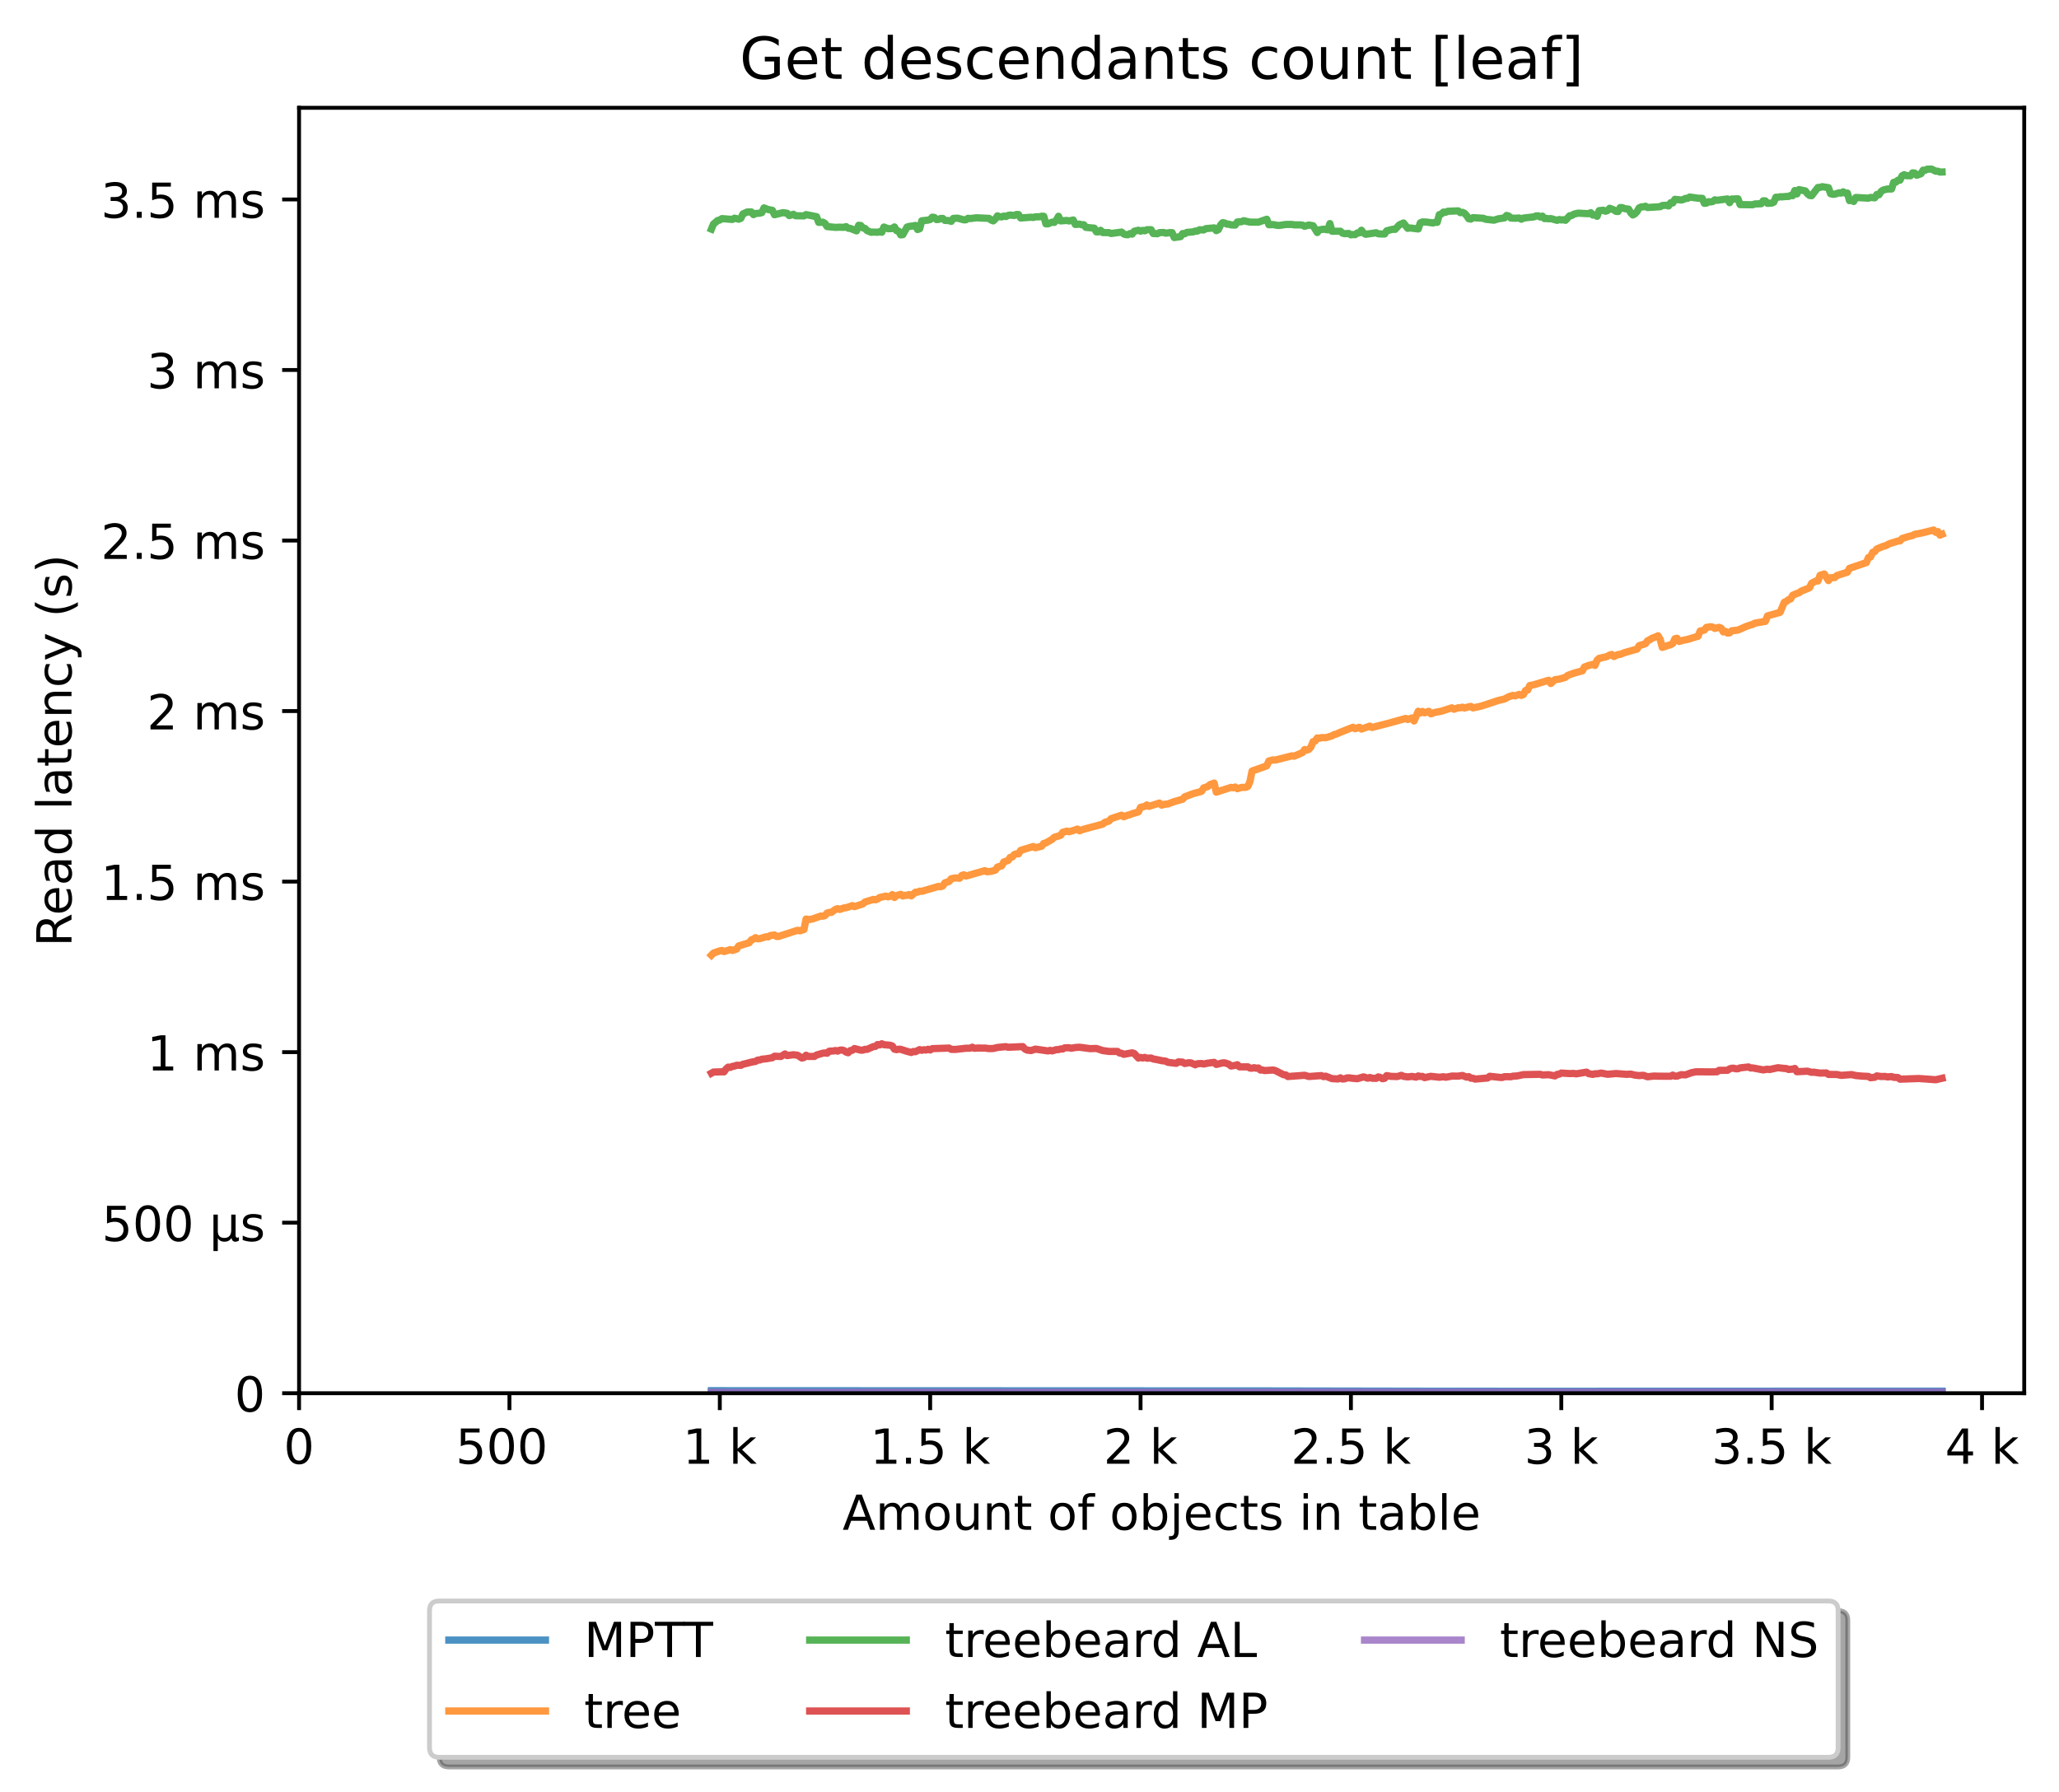 <?xml version="1.0" encoding="utf-8" standalone="no"?>
<!DOCTYPE svg PUBLIC "-//W3C//DTD SVG 1.1//EN"
  "http://www.w3.org/Graphics/SVG/1.1/DTD/svg11.dtd">
<!-- Created with matplotlib (https://matplotlib.org/) -->
<svg height="371.002pt" version="1.1" viewBox="0 0 426.229 371.002" width="426.229pt" xmlns="http://www.w3.org/2000/svg" xmlns:xlink="http://www.w3.org/1999/xlink">
 <defs>
  <style type="text/css">*{stroke-linecap:butt;stroke-linejoin:round;}</style>
 </defs>
 <g id="figure_1">
  <g id="patch_1">
   <path d="M 0 371.002 
L 426.229 371.002 
L 426.229 0 
L 0 0 
z
" style="fill:#ffffff;"/>
  </g>
  <g id="axes_1">
   <g id="patch_2">
    <path d="M 61.909 288.43 
L 419.029 288.43 
L 419.029 22.318 
L 61.909 22.318 
z
" style="fill:#ffffff;"/>
   </g>
   <g id="matplotlib.axis_1">
    <g id="xtick_1">
     <g id="line2d_1">
      <defs>
       <path d="M 0 0 
L 0 3.5 
" id="mf9794f77d3" style="stroke:#000000;stroke-width:0.8;"/>
      </defs>
      <g>
       <use style="stroke:#000000;stroke-width:0.8;" x="61.909" xlink:href="#mf9794f77d3" y="288.43"/>
      </g>
     </g>
     <g id="text_1">
      <!-- 0 -->
      <g transform="translate(58.728 303.029)scale(0.1 -0.1)">
       <defs>
        <path d="M 31.781 66.406 
Q 24.172 66.406 20.328 58.906 
Q 16.5 51.422 16.5 36.375 
Q 16.5 21.391 20.328 13.891 
Q 24.172 6.391 31.781 6.391 
Q 39.453 6.391 43.281 13.891 
Q 47.125 21.391 47.125 36.375 
Q 47.125 51.422 43.281 58.906 
Q 39.453 66.406 31.781 66.406 
z
M 31.781 74.219 
Q 44.047 74.219 50.516 64.516 
Q 56.984 54.828 56.984 36.375 
Q 56.984 17.969 50.516 8.266 
Q 44.047 -1.422 31.781 -1.422 
Q 19.531 -1.422 13.062 8.266 
Q 6.594 17.969 6.594 36.375 
Q 6.594 54.828 13.062 64.516 
Q 19.531 74.219 31.781 74.219 
z
" id="DejaVuSans-48"/>
       </defs>
       <use xlink:href="#DejaVuSans-48"/>
      </g>
     </g>
    </g>
    <g id="xtick_2">
     <g id="line2d_2">
      <g>
       <use style="stroke:#000000;stroke-width:0.8;" x="105.458" xlink:href="#mf9794f77d3" y="288.43"/>
      </g>
     </g>
     <g id="text_2">
      <!-- 500  -->
      <g transform="translate(94.325 303.029)scale(0.1 -0.1)">
       <defs>
        <path d="M 10.797 72.906 
L 49.516 72.906 
L 49.516 64.594 
L 19.828 64.594 
L 19.828 46.734 
Q 21.969 47.469 24.109 47.828 
Q 26.266 48.188 28.422 48.188 
Q 40.625 48.188 47.75 41.5 
Q 54.891 34.812 54.891 23.391 
Q 54.891 11.625 47.562 5.094 
Q 40.234 -1.422 26.906 -1.422 
Q 22.312 -1.422 17.547 -0.641 
Q 12.797 0.141 7.719 1.703 
L 7.719 11.625 
Q 12.109 9.234 16.797 8.062 
Q 21.484 6.891 26.703 6.891 
Q 35.156 6.891 40.078 11.328 
Q 45.016 15.766 45.016 23.391 
Q 45.016 31 40.078 35.438 
Q 35.156 39.891 26.703 39.891 
Q 22.75 39.891 18.812 39.016 
Q 14.891 38.141 10.797 36.281 
z
" id="DejaVuSans-53"/>
        <path id="DejaVuSans-32"/>
       </defs>
       <use xlink:href="#DejaVuSans-53"/>
       <use x="63.623" xlink:href="#DejaVuSans-48"/>
       <use x="127.246" xlink:href="#DejaVuSans-48"/>
       <use x="190.869" xlink:href="#DejaVuSans-32"/>
      </g>
     </g>
    </g>
    <g id="xtick_3">
     <g id="line2d_3">
      <g>
       <use style="stroke:#000000;stroke-width:0.8;" x="149.007" xlink:href="#mf9794f77d3" y="288.43"/>
      </g>
     </g>
     <g id="text_3">
      <!-- 1 k -->
      <g transform="translate(141.341 303.029)scale(0.1 -0.1)">
       <defs>
        <path d="M 12.406 8.297 
L 28.516 8.297 
L 28.516 63.922 
L 10.984 60.406 
L 10.984 69.391 
L 28.422 72.906 
L 38.281 72.906 
L 38.281 8.297 
L 54.391 8.297 
L 54.391 0 
L 12.406 0 
z
" id="DejaVuSans-49"/>
        <path d="M 9.078 75.984 
L 18.109 75.984 
L 18.109 31.109 
L 44.922 54.688 
L 56.391 54.688 
L 27.391 29.109 
L 57.625 0 
L 45.906 0 
L 18.109 26.703 
L 18.109 0 
L 9.078 0 
z
" id="DejaVuSans-107"/>
       </defs>
       <use xlink:href="#DejaVuSans-49"/>
       <use x="63.623" xlink:href="#DejaVuSans-32"/>
       <use x="95.41" xlink:href="#DejaVuSans-107"/>
      </g>
     </g>
    </g>
    <g id="xtick_4">
     <g id="line2d_4">
      <g>
       <use style="stroke:#000000;stroke-width:0.8;" x="192.555" xlink:href="#mf9794f77d3" y="288.43"/>
      </g>
     </g>
     <g id="text_4">
      <!-- 1.5 k -->
      <g transform="translate(180.119 303.029)scale(0.1 -0.1)">
       <defs>
        <path d="M 10.688 12.406 
L 21 12.406 
L 21 0 
L 10.688 0 
z
" id="DejaVuSans-46"/>
       </defs>
       <use xlink:href="#DejaVuSans-49"/>
       <use x="63.623" xlink:href="#DejaVuSans-46"/>
       <use x="95.41" xlink:href="#DejaVuSans-53"/>
       <use x="159.033" xlink:href="#DejaVuSans-32"/>
       <use x="190.82" xlink:href="#DejaVuSans-107"/>
      </g>
     </g>
    </g>
    <g id="xtick_5">
     <g id="line2d_5">
      <g>
       <use style="stroke:#000000;stroke-width:0.8;" x="236.104" xlink:href="#mf9794f77d3" y="288.43"/>
      </g>
     </g>
     <g id="text_5">
      <!-- 2 k -->
      <g transform="translate(228.438 303.029)scale(0.1 -0.1)">
       <defs>
        <path d="M 19.188 8.297 
L 53.609 8.297 
L 53.609 0 
L 7.328 0 
L 7.328 8.297 
Q 12.938 14.109 22.625 23.891 
Q 32.328 33.688 34.812 36.531 
Q 39.547 41.844 41.422 45.531 
Q 43.312 49.219 43.312 52.781 
Q 43.312 58.594 39.234 62.25 
Q 35.156 65.922 28.609 65.922 
Q 23.969 65.922 18.812 64.312 
Q 13.672 62.703 7.812 59.422 
L 7.812 69.391 
Q 13.766 71.781 18.938 73 
Q 24.125 74.219 28.422 74.219 
Q 39.75 74.219 46.484 68.547 
Q 53.219 62.891 53.219 53.422 
Q 53.219 48.922 51.531 44.891 
Q 49.859 40.875 45.406 35.406 
Q 44.188 33.984 37.641 27.219 
Q 31.109 20.453 19.188 8.297 
z
" id="DejaVuSans-50"/>
       </defs>
       <use xlink:href="#DejaVuSans-50"/>
       <use x="63.623" xlink:href="#DejaVuSans-32"/>
       <use x="95.41" xlink:href="#DejaVuSans-107"/>
      </g>
     </g>
    </g>
    <g id="xtick_6">
     <g id="line2d_6">
      <g>
       <use style="stroke:#000000;stroke-width:0.8;" x="279.652" xlink:href="#mf9794f77d3" y="288.43"/>
      </g>
     </g>
     <g id="text_6">
      <!-- 2.5 k -->
      <g transform="translate(267.216 303.029)scale(0.1 -0.1)">
       <use xlink:href="#DejaVuSans-50"/>
       <use x="63.623" xlink:href="#DejaVuSans-46"/>
       <use x="95.41" xlink:href="#DejaVuSans-53"/>
       <use x="159.033" xlink:href="#DejaVuSans-32"/>
       <use x="190.82" xlink:href="#DejaVuSans-107"/>
      </g>
     </g>
    </g>
    <g id="xtick_7">
     <g id="line2d_7">
      <g>
       <use style="stroke:#000000;stroke-width:0.8;" x="323.201" xlink:href="#mf9794f77d3" y="288.43"/>
      </g>
     </g>
     <g id="text_7">
      <!-- 3 k -->
      <g transform="translate(315.535 303.029)scale(0.1 -0.1)">
       <defs>
        <path d="M 40.578 39.312 
Q 47.656 37.797 51.625 33 
Q 55.609 28.219 55.609 21.188 
Q 55.609 10.406 48.188 4.484 
Q 40.766 -1.422 27.094 -1.422 
Q 22.516 -1.422 17.656 -0.516 
Q 12.797 0.391 7.625 2.203 
L 7.625 11.719 
Q 11.719 9.328 16.594 8.109 
Q 21.484 6.891 26.812 6.891 
Q 36.078 6.891 40.938 10.547 
Q 45.797 14.203 45.797 21.188 
Q 45.797 27.641 41.281 31.266 
Q 36.766 34.906 28.719 34.906 
L 20.219 34.906 
L 20.219 43.016 
L 29.109 43.016 
Q 36.375 43.016 40.234 45.922 
Q 44.094 48.828 44.094 54.297 
Q 44.094 59.906 40.109 62.906 
Q 36.141 65.922 28.719 65.922 
Q 24.656 65.922 20.016 65.031 
Q 15.375 64.156 9.812 62.312 
L 9.812 71.094 
Q 15.438 72.656 20.344 73.438 
Q 25.25 74.219 29.594 74.219 
Q 40.828 74.219 47.359 69.109 
Q 53.906 64.016 53.906 55.328 
Q 53.906 49.266 50.438 45.094 
Q 46.969 40.922 40.578 39.312 
z
" id="DejaVuSans-51"/>
       </defs>
       <use xlink:href="#DejaVuSans-51"/>
       <use x="63.623" xlink:href="#DejaVuSans-32"/>
       <use x="95.41" xlink:href="#DejaVuSans-107"/>
      </g>
     </g>
    </g>
    <g id="xtick_8">
     <g id="line2d_8">
      <g>
       <use style="stroke:#000000;stroke-width:0.8;" x="366.749" xlink:href="#mf9794f77d3" y="288.43"/>
      </g>
     </g>
     <g id="text_8">
      <!-- 3.5 k -->
      <g transform="translate(354.313 303.029)scale(0.1 -0.1)">
       <use xlink:href="#DejaVuSans-51"/>
       <use x="63.623" xlink:href="#DejaVuSans-46"/>
       <use x="95.41" xlink:href="#DejaVuSans-53"/>
       <use x="159.033" xlink:href="#DejaVuSans-32"/>
       <use x="190.82" xlink:href="#DejaVuSans-107"/>
      </g>
     </g>
    </g>
    <g id="xtick_9">
     <g id="line2d_9">
      <g>
       <use style="stroke:#000000;stroke-width:0.8;" x="410.298" xlink:href="#mf9794f77d3" y="288.43"/>
      </g>
     </g>
     <g id="text_9">
      <!-- 4 k -->
      <g transform="translate(402.632 303.029)scale(0.1 -0.1)">
       <defs>
        <path d="M 37.797 64.312 
L 12.891 25.391 
L 37.797 25.391 
z
M 35.203 72.906 
L 47.609 72.906 
L 47.609 25.391 
L 58.016 25.391 
L 58.016 17.188 
L 47.609 17.188 
L 47.609 0 
L 37.797 0 
L 37.797 17.188 
L 4.891 17.188 
L 4.891 26.703 
z
" id="DejaVuSans-52"/>
       </defs>
       <use xlink:href="#DejaVuSans-52"/>
       <use x="63.623" xlink:href="#DejaVuSans-32"/>
       <use x="95.41" xlink:href="#DejaVuSans-107"/>
      </g>
     </g>
    </g>
    <g id="text_10">
     <!-- Amount of objects in table -->
     <g transform="translate(174.411 316.707)scale(0.1 -0.1)">
      <defs>
       <path d="M 34.188 63.188 
L 20.797 26.906 
L 47.609 26.906 
z
M 28.609 72.906 
L 39.797 72.906 
L 67.578 0 
L 57.328 0 
L 50.688 18.703 
L 17.828 18.703 
L 11.188 0 
L 0.781 0 
z
" id="DejaVuSans-65"/>
       <path d="M 52 44.188 
Q 55.375 50.25 60.062 53.125 
Q 64.75 56 71.094 56 
Q 79.641 56 84.281 50.016 
Q 88.922 44.047 88.922 33.016 
L 88.922 0 
L 79.891 0 
L 79.891 32.719 
Q 79.891 40.578 77.094 44.375 
Q 74.312 48.188 68.609 48.188 
Q 61.625 48.188 57.562 43.547 
Q 53.516 38.922 53.516 30.906 
L 53.516 0 
L 44.484 0 
L 44.484 32.719 
Q 44.484 40.625 41.703 44.406 
Q 38.922 48.188 33.109 48.188 
Q 26.219 48.188 22.156 43.531 
Q 18.109 38.875 18.109 30.906 
L 18.109 0 
L 9.078 0 
L 9.078 54.688 
L 18.109 54.688 
L 18.109 46.188 
Q 21.188 51.219 25.484 53.609 
Q 29.781 56 35.688 56 
Q 41.656 56 45.828 52.969 
Q 50 49.953 52 44.188 
z
" id="DejaVuSans-109"/>
       <path d="M 30.609 48.391 
Q 23.391 48.391 19.188 42.75 
Q 14.984 37.109 14.984 27.297 
Q 14.984 17.484 19.156 11.844 
Q 23.344 6.203 30.609 6.203 
Q 37.797 6.203 41.984 11.859 
Q 46.188 17.531 46.188 27.297 
Q 46.188 37.016 41.984 42.703 
Q 37.797 48.391 30.609 48.391 
z
M 30.609 56 
Q 42.328 56 49.016 48.375 
Q 55.719 40.766 55.719 27.297 
Q 55.719 13.875 49.016 6.219 
Q 42.328 -1.422 30.609 -1.422 
Q 18.844 -1.422 12.172 6.219 
Q 5.516 13.875 5.516 27.297 
Q 5.516 40.766 12.172 48.375 
Q 18.844 56 30.609 56 
z
" id="DejaVuSans-111"/>
       <path d="M 8.5 21.578 
L 8.5 54.688 
L 17.484 54.688 
L 17.484 21.922 
Q 17.484 14.156 20.5 10.266 
Q 23.531 6.391 29.594 6.391 
Q 36.859 6.391 41.078 11.031 
Q 45.312 15.672 45.312 23.688 
L 45.312 54.688 
L 54.297 54.688 
L 54.297 0 
L 45.312 0 
L 45.312 8.406 
Q 42.047 3.422 37.719 1 
Q 33.406 -1.422 27.688 -1.422 
Q 18.266 -1.422 13.375 4.438 
Q 8.5 10.297 8.5 21.578 
z
M 31.109 56 
z
" id="DejaVuSans-117"/>
       <path d="M 54.891 33.016 
L 54.891 0 
L 45.906 0 
L 45.906 32.719 
Q 45.906 40.484 42.875 44.328 
Q 39.844 48.188 33.797 48.188 
Q 26.516 48.188 22.312 43.547 
Q 18.109 38.922 18.109 30.906 
L 18.109 0 
L 9.078 0 
L 9.078 54.688 
L 18.109 54.688 
L 18.109 46.188 
Q 21.344 51.125 25.703 53.562 
Q 30.078 56 35.797 56 
Q 45.219 56 50.047 50.172 
Q 54.891 44.344 54.891 33.016 
z
" id="DejaVuSans-110"/>
       <path d="M 18.312 70.219 
L 18.312 54.688 
L 36.812 54.688 
L 36.812 47.703 
L 18.312 47.703 
L 18.312 18.016 
Q 18.312 11.328 20.141 9.422 
Q 21.969 7.516 27.594 7.516 
L 36.812 7.516 
L 36.812 0 
L 27.594 0 
Q 17.188 0 13.234 3.875 
Q 9.281 7.766 9.281 18.016 
L 9.281 47.703 
L 2.688 47.703 
L 2.688 54.688 
L 9.281 54.688 
L 9.281 70.219 
z
" id="DejaVuSans-116"/>
       <path d="M 37.109 75.984 
L 37.109 68.5 
L 28.516 68.5 
Q 23.688 68.5 21.797 66.547 
Q 19.922 64.594 19.922 59.516 
L 19.922 54.688 
L 34.719 54.688 
L 34.719 47.703 
L 19.922 47.703 
L 19.922 0 
L 10.891 0 
L 10.891 47.703 
L 2.297 47.703 
L 2.297 54.688 
L 10.891 54.688 
L 10.891 58.5 
Q 10.891 67.625 15.141 71.797 
Q 19.391 75.984 28.609 75.984 
z
" id="DejaVuSans-102"/>
       <path d="M 48.688 27.297 
Q 48.688 37.203 44.609 42.844 
Q 40.531 48.484 33.406 48.484 
Q 26.266 48.484 22.188 42.844 
Q 18.109 37.203 18.109 27.297 
Q 18.109 17.391 22.188 11.75 
Q 26.266 6.109 33.406 6.109 
Q 40.531 6.109 44.609 11.75 
Q 48.688 17.391 48.688 27.297 
z
M 18.109 46.391 
Q 20.953 51.266 25.266 53.625 
Q 29.594 56 35.594 56 
Q 45.562 56 51.781 48.094 
Q 58.016 40.188 58.016 27.297 
Q 58.016 14.406 51.781 6.484 
Q 45.562 -1.422 35.594 -1.422 
Q 29.594 -1.422 25.266 0.953 
Q 20.953 3.328 18.109 8.203 
L 18.109 0 
L 9.078 0 
L 9.078 75.984 
L 18.109 75.984 
z
" id="DejaVuSans-98"/>
       <path d="M 9.422 54.688 
L 18.406 54.688 
L 18.406 -0.984 
Q 18.406 -11.422 14.422 -16.109 
Q 10.453 -20.797 1.609 -20.797 
L -1.812 -20.797 
L -1.812 -13.188 
L 0.594 -13.188 
Q 5.719 -13.188 7.562 -10.812 
Q 9.422 -8.453 9.422 -0.984 
z
M 9.422 75.984 
L 18.406 75.984 
L 18.406 64.594 
L 9.422 64.594 
z
" id="DejaVuSans-106"/>
       <path d="M 56.203 29.594 
L 56.203 25.203 
L 14.891 25.203 
Q 15.484 15.922 20.484 11.062 
Q 25.484 6.203 34.422 6.203 
Q 39.594 6.203 44.453 7.469 
Q 49.312 8.734 54.109 11.281 
L 54.109 2.781 
Q 49.266 0.734 44.188 -0.344 
Q 39.109 -1.422 33.891 -1.422 
Q 20.797 -1.422 13.156 6.188 
Q 5.516 13.812 5.516 26.812 
Q 5.516 40.234 12.766 48.109 
Q 20.016 56 32.328 56 
Q 43.359 56 49.781 48.891 
Q 56.203 41.797 56.203 29.594 
z
M 47.219 32.234 
Q 47.125 39.594 43.094 43.984 
Q 39.062 48.391 32.422 48.391 
Q 24.906 48.391 20.391 44.141 
Q 15.875 39.891 15.188 32.172 
z
" id="DejaVuSans-101"/>
       <path d="M 48.781 52.594 
L 48.781 44.188 
Q 44.969 46.297 41.141 47.344 
Q 37.312 48.391 33.406 48.391 
Q 24.656 48.391 19.812 42.844 
Q 14.984 37.312 14.984 27.297 
Q 14.984 17.281 19.812 11.734 
Q 24.656 6.203 33.406 6.203 
Q 37.312 6.203 41.141 7.25 
Q 44.969 8.297 48.781 10.406 
L 48.781 2.094 
Q 45.016 0.344 40.984 -0.531 
Q 36.969 -1.422 32.422 -1.422 
Q 20.062 -1.422 12.781 6.344 
Q 5.516 14.109 5.516 27.297 
Q 5.516 40.672 12.859 48.328 
Q 20.219 56 33.016 56 
Q 37.156 56 41.109 55.141 
Q 45.062 54.297 48.781 52.594 
z
" id="DejaVuSans-99"/>
       <path d="M 44.281 53.078 
L 44.281 44.578 
Q 40.484 46.531 36.375 47.5 
Q 32.281 48.484 27.875 48.484 
Q 21.188 48.484 17.844 46.438 
Q 14.5 44.391 14.5 40.281 
Q 14.5 37.156 16.891 35.375 
Q 19.281 33.594 26.516 31.984 
L 29.594 31.297 
Q 39.156 29.25 43.188 25.516 
Q 47.219 21.781 47.219 15.094 
Q 47.219 7.469 41.188 3.016 
Q 35.156 -1.422 24.609 -1.422 
Q 20.219 -1.422 15.453 -0.562 
Q 10.688 0.297 5.422 2 
L 5.422 11.281 
Q 10.406 8.688 15.234 7.391 
Q 20.062 6.109 24.812 6.109 
Q 31.156 6.109 34.562 8.281 
Q 37.984 10.453 37.984 14.406 
Q 37.984 18.062 35.516 20.016 
Q 33.062 21.969 24.703 23.781 
L 21.578 24.516 
Q 13.234 26.266 9.516 29.906 
Q 5.812 33.547 5.812 39.891 
Q 5.812 47.609 11.281 51.797 
Q 16.75 56 26.812 56 
Q 31.781 56 36.172 55.266 
Q 40.578 54.547 44.281 53.078 
z
" id="DejaVuSans-115"/>
       <path d="M 9.422 54.688 
L 18.406 54.688 
L 18.406 0 
L 9.422 0 
z
M 9.422 75.984 
L 18.406 75.984 
L 18.406 64.594 
L 9.422 64.594 
z
" id="DejaVuSans-105"/>
       <path d="M 34.281 27.484 
Q 23.391 27.484 19.188 25 
Q 14.984 22.516 14.984 16.5 
Q 14.984 11.719 18.141 8.906 
Q 21.297 6.109 26.703 6.109 
Q 34.188 6.109 38.703 11.406 
Q 43.219 16.703 43.219 25.484 
L 43.219 27.484 
z
M 52.203 31.203 
L 52.203 0 
L 43.219 0 
L 43.219 8.297 
Q 40.141 3.328 35.547 0.953 
Q 30.953 -1.422 24.312 -1.422 
Q 15.922 -1.422 10.953 3.297 
Q 6 8.016 6 15.922 
Q 6 25.141 12.172 29.828 
Q 18.359 34.516 30.609 34.516 
L 43.219 34.516 
L 43.219 35.406 
Q 43.219 41.609 39.141 45 
Q 35.062 48.391 27.688 48.391 
Q 23 48.391 18.547 47.266 
Q 14.109 46.141 10.016 43.891 
L 10.016 52.203 
Q 14.938 54.109 19.578 55.047 
Q 24.219 56 28.609 56 
Q 40.484 56 46.344 49.844 
Q 52.203 43.703 52.203 31.203 
z
" id="DejaVuSans-97"/>
       <path d="M 9.422 75.984 
L 18.406 75.984 
L 18.406 0 
L 9.422 0 
z
" id="DejaVuSans-108"/>
      </defs>
      <use xlink:href="#DejaVuSans-65"/>
      <use x="68.408" xlink:href="#DejaVuSans-109"/>
      <use x="165.82" xlink:href="#DejaVuSans-111"/>
      <use x="227.002" xlink:href="#DejaVuSans-117"/>
      <use x="290.381" xlink:href="#DejaVuSans-110"/>
      <use x="353.76" xlink:href="#DejaVuSans-116"/>
      <use x="392.969" xlink:href="#DejaVuSans-32"/>
      <use x="424.756" xlink:href="#DejaVuSans-111"/>
      <use x="485.938" xlink:href="#DejaVuSans-102"/>
      <use x="521.143" xlink:href="#DejaVuSans-32"/>
      <use x="552.93" xlink:href="#DejaVuSans-111"/>
      <use x="614.111" xlink:href="#DejaVuSans-98"/>
      <use x="677.588" xlink:href="#DejaVuSans-106"/>
      <use x="705.371" xlink:href="#DejaVuSans-101"/>
      <use x="766.895" xlink:href="#DejaVuSans-99"/>
      <use x="821.875" xlink:href="#DejaVuSans-116"/>
      <use x="861.084" xlink:href="#DejaVuSans-115"/>
      <use x="913.184" xlink:href="#DejaVuSans-32"/>
      <use x="944.971" xlink:href="#DejaVuSans-105"/>
      <use x="972.754" xlink:href="#DejaVuSans-110"/>
      <use x="1036.133" xlink:href="#DejaVuSans-32"/>
      <use x="1067.92" xlink:href="#DejaVuSans-116"/>
      <use x="1107.129" xlink:href="#DejaVuSans-97"/>
      <use x="1168.408" xlink:href="#DejaVuSans-98"/>
      <use x="1231.885" xlink:href="#DejaVuSans-108"/>
      <use x="1259.668" xlink:href="#DejaVuSans-101"/>
     </g>
    </g>
   </g>
   <g id="matplotlib.axis_2">
    <g id="ytick_1">
     <g id="line2d_10">
      <defs>
       <path d="M 0 0 
L -3.5 0 
" id="m9f099db79e" style="stroke:#000000;stroke-width:0.8;"/>
      </defs>
      <g>
       <use style="stroke:#000000;stroke-width:0.8;" x="61.909" xlink:href="#m9f099db79e" y="288.43"/>
      </g>
     </g>
     <g id="text_11">
      <!-- 0 -->
      <g transform="translate(48.547 292.229)scale(0.1 -0.1)">
       <use xlink:href="#DejaVuSans-48"/>
      </g>
     </g>
    </g>
    <g id="ytick_2">
     <g id="line2d_11">
      <g>
       <use style="stroke:#000000;stroke-width:0.8;" x="61.909" xlink:href="#m9f099db79e" y="253.125"/>
      </g>
     </g>
     <g id="text_12">
      <!-- 500 µs -->
      <g transform="translate(21.072 256.924)scale(0.1 -0.1)">
       <defs>
        <path d="M 8.5 -20.797 
L 8.5 54.688 
L 17.484 54.688 
L 17.484 20.703 
Q 17.484 13.625 20.844 10 
Q 24.219 6.391 30.812 6.391 
Q 38.031 6.391 41.672 10.484 
Q 45.312 14.594 45.312 22.797 
L 45.312 54.688 
L 54.297 54.688 
L 54.297 12.594 
Q 54.297 9.672 55.141 8.281 
Q 56 6.891 57.812 6.891 
Q 58.25 6.891 59.031 7.156 
Q 59.812 7.422 61.188 8.016 
L 61.188 0.781 
Q 59.188 -0.344 57.391 -0.875 
Q 55.609 -1.422 53.906 -1.422 
Q 50.531 -1.422 48.531 0.484 
Q 46.531 2.391 45.797 6.297 
Q 43.359 2.438 39.812 0.5 
Q 36.281 -1.422 31.5 -1.422 
Q 26.516 -1.422 23.016 0.484 
Q 19.531 2.391 17.484 6.203 
L 17.484 -20.797 
z
" id="DejaVuSans-181"/>
       </defs>
       <use xlink:href="#DejaVuSans-53"/>
       <use x="63.623" xlink:href="#DejaVuSans-48"/>
       <use x="127.246" xlink:href="#DejaVuSans-48"/>
       <use x="190.869" xlink:href="#DejaVuSans-32"/>
       <use x="222.656" xlink:href="#DejaVuSans-181"/>
       <use x="286.279" xlink:href="#DejaVuSans-115"/>
      </g>
     </g>
    </g>
    <g id="ytick_3">
     <g id="line2d_12">
      <g>
       <use style="stroke:#000000;stroke-width:0.8;" x="61.909" xlink:href="#m9f099db79e" y="217.82"/>
      </g>
     </g>
     <g id="text_13">
      <!-- 1 ms -->
      <g transform="translate(30.419 221.619)scale(0.1 -0.1)">
       <use xlink:href="#DejaVuSans-49"/>
       <use x="63.623" xlink:href="#DejaVuSans-32"/>
       <use x="95.41" xlink:href="#DejaVuSans-109"/>
       <use x="192.822" xlink:href="#DejaVuSans-115"/>
      </g>
     </g>
    </g>
    <g id="ytick_4">
     <g id="line2d_13">
      <g>
       <use style="stroke:#000000;stroke-width:0.8;" x="61.909" xlink:href="#m9f099db79e" y="182.515"/>
      </g>
     </g>
     <g id="text_14">
      <!-- 1.5 ms -->
      <g transform="translate(20.878 186.314)scale(0.1 -0.1)">
       <use xlink:href="#DejaVuSans-49"/>
       <use x="63.623" xlink:href="#DejaVuSans-46"/>
       <use x="95.41" xlink:href="#DejaVuSans-53"/>
       <use x="159.033" xlink:href="#DejaVuSans-32"/>
       <use x="190.82" xlink:href="#DejaVuSans-109"/>
       <use x="288.232" xlink:href="#DejaVuSans-115"/>
      </g>
     </g>
    </g>
    <g id="ytick_5">
     <g id="line2d_14">
      <g>
       <use style="stroke:#000000;stroke-width:0.8;" x="61.909" xlink:href="#m9f099db79e" y="147.209"/>
      </g>
     </g>
     <g id="text_15">
      <!-- 2 ms -->
      <g transform="translate(30.419 151.009)scale(0.1 -0.1)">
       <use xlink:href="#DejaVuSans-50"/>
       <use x="63.623" xlink:href="#DejaVuSans-32"/>
       <use x="95.41" xlink:href="#DejaVuSans-109"/>
       <use x="192.822" xlink:href="#DejaVuSans-115"/>
      </g>
     </g>
    </g>
    <g id="ytick_6">
     <g id="line2d_15">
      <g>
       <use style="stroke:#000000;stroke-width:0.8;" x="61.909" xlink:href="#m9f099db79e" y="111.904"/>
      </g>
     </g>
     <g id="text_16">
      <!-- 2.5 ms -->
      <g transform="translate(20.878 115.704)scale(0.1 -0.1)">
       <use xlink:href="#DejaVuSans-50"/>
       <use x="63.623" xlink:href="#DejaVuSans-46"/>
       <use x="95.41" xlink:href="#DejaVuSans-53"/>
       <use x="159.033" xlink:href="#DejaVuSans-32"/>
       <use x="190.82" xlink:href="#DejaVuSans-109"/>
       <use x="288.232" xlink:href="#DejaVuSans-115"/>
      </g>
     </g>
    </g>
    <g id="ytick_7">
     <g id="line2d_16">
      <g>
       <use style="stroke:#000000;stroke-width:0.8;" x="61.909" xlink:href="#m9f099db79e" y="76.599"/>
      </g>
     </g>
     <g id="text_17">
      <!-- 3 ms -->
      <g transform="translate(30.419 80.398)scale(0.1 -0.1)">
       <use xlink:href="#DejaVuSans-51"/>
       <use x="63.623" xlink:href="#DejaVuSans-32"/>
       <use x="95.41" xlink:href="#DejaVuSans-109"/>
       <use x="192.822" xlink:href="#DejaVuSans-115"/>
      </g>
     </g>
    </g>
    <g id="ytick_8">
     <g id="line2d_17">
      <g>
       <use style="stroke:#000000;stroke-width:0.8;" x="61.909" xlink:href="#m9f099db79e" y="41.294"/>
      </g>
     </g>
     <g id="text_18">
      <!-- 3.5 ms -->
      <g transform="translate(20.878 45.093)scale(0.1 -0.1)">
       <use xlink:href="#DejaVuSans-51"/>
       <use x="63.623" xlink:href="#DejaVuSans-46"/>
       <use x="95.41" xlink:href="#DejaVuSans-53"/>
       <use x="159.033" xlink:href="#DejaVuSans-32"/>
       <use x="190.82" xlink:href="#DejaVuSans-109"/>
       <use x="288.232" xlink:href="#DejaVuSans-115"/>
      </g>
     </g>
    </g>
    <g id="text_19">
     <!-- Read latency (s) -->
     <g transform="translate(14.798 195.99)rotate(-90)scale(0.1 -0.1)">
      <defs>
       <path d="M 44.391 34.188 
Q 47.562 33.109 50.562 29.594 
Q 53.562 26.078 56.594 19.922 
L 66.609 0 
L 56 0 
L 46.688 18.703 
Q 43.062 26.031 39.672 28.422 
Q 36.281 30.812 30.422 30.812 
L 19.672 30.812 
L 19.672 0 
L 9.812 0 
L 9.812 72.906 
L 32.078 72.906 
Q 44.578 72.906 50.734 67.672 
Q 56.891 62.453 56.891 51.906 
Q 56.891 45.016 53.688 40.469 
Q 50.484 35.938 44.391 34.188 
z
M 19.672 64.797 
L 19.672 38.922 
L 32.078 38.922 
Q 39.203 38.922 42.844 42.219 
Q 46.484 45.516 46.484 51.906 
Q 46.484 58.297 42.844 61.547 
Q 39.203 64.797 32.078 64.797 
z
" id="DejaVuSans-82"/>
       <path d="M 45.406 46.391 
L 45.406 75.984 
L 54.391 75.984 
L 54.391 0 
L 45.406 0 
L 45.406 8.203 
Q 42.578 3.328 38.25 0.953 
Q 33.938 -1.422 27.875 -1.422 
Q 17.969 -1.422 11.734 6.484 
Q 5.516 14.406 5.516 27.297 
Q 5.516 40.188 11.734 48.094 
Q 17.969 56 27.875 56 
Q 33.938 56 38.25 53.625 
Q 42.578 51.266 45.406 46.391 
z
M 14.797 27.297 
Q 14.797 17.391 18.875 11.75 
Q 22.953 6.109 30.078 6.109 
Q 37.203 6.109 41.297 11.75 
Q 45.406 17.391 45.406 27.297 
Q 45.406 37.203 41.297 42.844 
Q 37.203 48.484 30.078 48.484 
Q 22.953 48.484 18.875 42.844 
Q 14.797 37.203 14.797 27.297 
z
" id="DejaVuSans-100"/>
       <path d="M 32.172 -5.078 
Q 28.375 -14.844 24.75 -17.812 
Q 21.141 -20.797 15.094 -20.797 
L 7.906 -20.797 
L 7.906 -13.281 
L 13.188 -13.281 
Q 16.891 -13.281 18.938 -11.516 
Q 21 -9.766 23.484 -3.219 
L 25.094 0.875 
L 2.984 54.688 
L 12.5 54.688 
L 29.594 11.922 
L 46.688 54.688 
L 56.203 54.688 
z
" id="DejaVuSans-121"/>
       <path d="M 31 75.875 
Q 24.469 64.656 21.281 53.656 
Q 18.109 42.672 18.109 31.391 
Q 18.109 20.125 21.312 9.062 
Q 24.516 -2 31 -13.188 
L 23.188 -13.188 
Q 15.875 -1.703 12.234 9.375 
Q 8.594 20.453 8.594 31.391 
Q 8.594 42.281 12.203 53.312 
Q 15.828 64.359 23.188 75.875 
z
" id="DejaVuSans-40"/>
       <path d="M 8.016 75.875 
L 15.828 75.875 
Q 23.141 64.359 26.781 53.312 
Q 30.422 42.281 30.422 31.391 
Q 30.422 20.453 26.781 9.375 
Q 23.141 -1.703 15.828 -13.188 
L 8.016 -13.188 
Q 14.5 -2 17.703 9.062 
Q 20.906 20.125 20.906 31.391 
Q 20.906 42.672 17.703 53.656 
Q 14.5 64.656 8.016 75.875 
z
" id="DejaVuSans-41"/>
      </defs>
      <use xlink:href="#DejaVuSans-82"/>
      <use x="64.982" xlink:href="#DejaVuSans-101"/>
      <use x="126.506" xlink:href="#DejaVuSans-97"/>
      <use x="187.785" xlink:href="#DejaVuSans-100"/>
      <use x="251.262" xlink:href="#DejaVuSans-32"/>
      <use x="283.049" xlink:href="#DejaVuSans-108"/>
      <use x="310.832" xlink:href="#DejaVuSans-97"/>
      <use x="372.111" xlink:href="#DejaVuSans-116"/>
      <use x="411.32" xlink:href="#DejaVuSans-101"/>
      <use x="472.844" xlink:href="#DejaVuSans-110"/>
      <use x="536.223" xlink:href="#DejaVuSans-99"/>
      <use x="591.203" xlink:href="#DejaVuSans-121"/>
      <use x="650.383" xlink:href="#DejaVuSans-32"/>
      <use x="682.17" xlink:href="#DejaVuSans-40"/>
      <use x="721.184" xlink:href="#DejaVuSans-115"/>
      <use x="773.283" xlink:href="#DejaVuSans-41"/>
     </g>
    </g>
   </g>
   <g id="line2d_18">
    <path clip-path="url(#peab4fd9876)" d="M 147.265 287.904 
L 150.748 287.91 
L 262.668 287.953 
L 294.894 288.012 
L 316.668 288.027 
L 402.024 288 
L 402.024 288 
" style="fill:none;stroke:#1f77b4;stroke-linecap:square;stroke-opacity:0.8;stroke-width:1.5;"/>
   </g>
   <g id="line2d_19">
    <path clip-path="url(#peab4fd9876)" d="M 147.265 197.752 
L 147.7 197.302 
L 149.007 196.858 
L 149.442 196.772 
L 149.877 196.994 
L 151.184 196.598 
L 151.619 196.765 
L 152.49 196.481 
L 152.926 195.825 
L 155.103 195.169 
L 155.539 194.574 
L 155.974 194.416 
L 156.41 194.118 
L 156.845 194.357 
L 157.281 194.328 
L 158.587 193.931 
L 159.023 193.955 
L 159.458 193.681 
L 160.329 193.558 
L 160.765 193.876 
L 161.2 193.858 
L 165.119 192.591 
L 165.555 192.702 
L 166.426 192.435 
L 166.861 190.267 
L 167.297 190.403 
L 168.168 190.258 
L 169.91 189.642 
L 170.345 189.683 
L 170.781 189.553 
L 171.216 189.022 
L 171.652 188.898 
L 172.087 188.897 
L 172.958 188.264 
L 173.394 188.119 
L 173.829 188.279 
L 174.7 187.965 
L 175.136 187.929 
L 176.007 187.639 
L 176.442 187.482 
L 176.878 187.698 
L 178.62 187.135 
L 179.055 186.737 
L 180.797 186.203 
L 181.232 186.285 
L 181.668 186.127 
L 182.103 185.809 
L 183.41 185.516 
L 183.845 185.669 
L 184.281 185.552 
L 184.716 185.206 
L 185.152 185.806 
L 185.587 185.4 
L 186.458 185.151 
L 186.894 185.496 
L 187.329 185.343 
L 187.765 185.373 
L 188.2 185.189 
L 188.636 185.474 
L 189.507 184.705 
L 189.942 184.701 
L 190.378 184.497 
L 190.813 184.526 
L 194.297 183.504 
L 194.732 183.576 
L 195.168 183.408 
L 195.603 182.766 
L 196.474 182.482 
L 196.91 181.922 
L 197.781 181.746 
L 198.652 181.822 
L 199.087 181.243 
L 199.523 181.106 
L 199.958 181.372 
L 203.878 180.249 
L 204.313 180.479 
L 205.184 180.388 
L 206.055 180.132 
L 206.491 179.495 
L 207.362 179.25 
L 207.797 178.446 
L 208.668 178.157 
L 209.104 177.514 
L 209.539 177.425 
L 209.974 176.905 
L 210.41 176.77 
L 210.845 176.767 
L 211.281 176.052 
L 213.894 175.251 
L 214.329 175.511 
L 215.636 175.187 
L 216.071 174.605 
L 216.507 174.506 
L 217.813 173.75 
L 218.249 173.334 
L 219.12 173.08 
L 219.555 172.931 
L 219.991 172.306 
L 220.862 172.065 
L 221.297 172.19 
L 222.168 171.944 
L 223.039 171.635 
L 223.475 171.991 
L 224.346 171.663 
L 228.265 170.622 
L 228.7 170.249 
L 229.571 169.976 
L 230.007 169.477 
L 232.184 168.764 
L 232.62 169.091 
L 233.491 168.747 
L 233.926 168.661 
L 234.362 168.454 
L 235.233 168.22 
L 235.668 168.072 
L 236.104 167.137 
L 236.975 166.94 
L 237.41 166.645 
L 237.846 166.933 
L 240.023 166.252 
L 240.458 166.689 
L 240.894 166.518 
L 241.765 166.449 
L 243.071 165.947 
L 244.813 165.462 
L 245.249 164.959 
L 246.991 164.306 
L 248.297 163.957 
L 248.733 163.819 
L 249.168 163.115 
L 250.039 162.835 
L 250.475 162.431 
L 251.346 162.12 
L 251.781 163.997 
L 254.83 163.01 
L 255.265 163.093 
L 255.7 162.937 
L 256.136 163.281 
L 257.007 163.019 
L 257.878 162.998 
L 258.313 162.808 
L 258.749 161.804 
L 259.184 159.626 
L 262.233 158.547 
L 262.668 157.541 
L 263.539 157.309 
L 263.975 157.358 
L 267.459 156.474 
L 267.894 156.554 
L 269.636 155.798 
L 270.072 155.177 
L 270.507 155.293 
L 270.942 155.136 
L 271.378 154.644 
L 271.813 153.549 
L 272.249 153.412 
L 272.684 152.771 
L 273.12 152.857 
L 273.555 152.693 
L 274.426 152.732 
L 275.733 152.335 
L 276.168 152.077 
L 276.604 151.981 
L 277.475 151.592 
L 280.088 150.56 
L 280.523 150.861 
L 281.394 150.566 
L 281.83 150.938 
L 283.572 150.319 
L 284.007 150.601 
L 287.491 149.713 
L 290.975 148.736 
L 291.41 148.956 
L 292.281 148.647 
L 292.717 149.259 
L 293.588 147.24 
L 294.023 147.61 
L 294.459 147.286 
L 294.894 147.572 
L 295.765 147.255 
L 296.201 147.774 
L 297.072 147.481 
L 298.378 147.235 
L 300.556 146.537 
L 300.991 146.83 
L 301.862 146.522 
L 302.297 146.533 
L 302.733 146.404 
L 303.168 146.581 
L 304.039 146.324 
L 304.475 146.241 
L 304.91 146.552 
L 305.781 146.373 
L 306.652 146.174 
L 309.265 145.315 
L 310.136 145.024 
L 311.443 144.713 
L 312.314 144.245 
L 313.185 143.964 
L 313.62 144.072 
L 314.491 143.751 
L 314.927 143.963 
L 315.362 143.781 
L 315.798 142.948 
L 316.233 142.872 
L 316.668 141.93 
L 317.539 141.756 
L 320.588 140.829 
L 321.023 141.5 
L 321.894 140.71 
L 322.765 140.601 
L 324.072 140.221 
L 324.507 139.833 
L 325.814 139.359 
L 327.556 138.883 
L 327.991 138.087 
L 328.862 137.767 
L 329.733 137.533 
L 330.169 137.764 
L 330.604 136.684 
L 331.04 136.296 
L 332.346 136.007 
L 332.781 135.864 
L 333.217 135.604 
L 333.652 135.494 
L 334.088 135.918 
L 334.959 135.5 
L 335.394 135.481 
L 336.265 135.121 
L 338.878 134.377 
L 339.314 133.672 
L 340.62 133.266 
L 341.056 132.651 
L 341.491 132.466 
L 341.927 132.159 
L 342.798 131.834 
L 343.233 131.618 
L 343.669 132.361 
L 344.104 134.027 
L 345.411 133.596 
L 345.846 133.471 
L 346.281 133.218 
L 346.717 132.241 
L 347.152 132.133 
L 347.588 132.795 
L 348.459 132.551 
L 349.33 132.379 
L 351.072 131.846 
L 351.507 131.72 
L 351.943 130.64 
L 352.814 130.451 
L 353.249 129.884 
L 354.12 129.751 
L 354.556 129.833 
L 354.991 130.097 
L 355.862 129.876 
L 356.298 130.045 
L 356.733 130.823 
L 357.169 130.707 
L 357.604 131.058 
L 358.04 131.023 
L 358.475 130.589 
L 359.782 130.442 
L 361.523 129.674 
L 362.394 129.371 
L 362.83 129.259 
L 363.265 129.01 
L 365.443 128.645 
L 365.878 127.511 
L 368.491 126.766 
L 369.362 124.683 
L 369.798 124.5 
L 370.233 124.149 
L 370.669 123.996 
L 371.104 123.233 
L 371.975 122.86 
L 372.411 122.73 
L 372.846 122.386 
L 374.153 121.87 
L 374.588 121.673 
L 375.024 120.74 
L 375.895 120.289 
L 376.33 120.29 
L 376.765 119.105 
L 377.636 118.825 
L 378.507 120.195 
L 378.943 119.603 
L 379.814 119.568 
L 380.249 119.152 
L 381.991 118.596 
L 382.427 118.454 
L 382.862 117.66 
L 386.346 116.472 
L 386.782 115.426 
L 387.217 115.307 
L 387.653 114.347 
L 388.088 114.198 
L 388.524 113.646 
L 389.83 113.106 
L 390.266 113.009 
L 391.137 112.56 
L 392.878 112.007 
L 393.314 111.989 
L 393.749 111.486 
L 395.056 111.074 
L 395.927 110.862 
L 396.362 110.601 
L 397.233 110.468 
L 398.104 110.277 
L 400.282 109.728 
L 400.717 110.21 
L 401.153 110.053 
L 401.588 110.784 
L 402.024 110.605 
L 402.024 110.605 
" style="fill:none;stroke:#ff7f0e;stroke-linecap:square;stroke-opacity:0.8;stroke-width:1.5;"/>
   </g>
   <g id="line2d_20">
    <path clip-path="url(#peab4fd9876)" d="M 147.265 47.43 
L 147.7 46.382 
L 148.571 45.65 
L 149.007 45.549 
L 149.442 45.258 
L 151.619 45.432 
L 152.055 45.166 
L 152.926 45.383 
L 153.361 45.198 
L 153.797 44.288 
L 154.668 43.887 
L 155.539 43.879 
L 155.974 44.433 
L 156.41 44.2 
L 157.281 44.132 
L 157.716 44.012 
L 158.152 43.037 
L 159.023 43.381 
L 159.894 43.545 
L 160.329 44.461 
L 162.071 44.018 
L 162.942 44.148 
L 163.378 44.634 
L 164.249 44.362 
L 164.684 44.662 
L 166.426 44.694 
L 166.861 44.426 
L 169.039 44.864 
L 169.474 46.042 
L 170.345 46 
L 170.781 46.259 
L 171.216 46.905 
L 172.958 47.07 
L 173.829 47.036 
L 174.7 47.064 
L 175.136 46.911 
L 175.571 47.249 
L 176.007 47.284 
L 177.313 47.796 
L 177.749 46.645 
L 178.184 46.681 
L 178.62 47.179 
L 179.055 47.283 
L 179.49 47.743 
L 180.361 48.09 
L 180.797 48.043 
L 181.668 48.08 
L 182.103 47.977 
L 182.539 48.082 
L 182.974 47.002 
L 183.845 47.355 
L 184.716 47.309 
L 185.152 46.98 
L 185.587 47.742 
L 186.023 47.853 
L 186.458 48.631 
L 186.894 48.576 
L 187.765 47.008 
L 188.2 46.87 
L 189.071 46.764 
L 189.507 46.669 
L 189.942 47.518 
L 190.378 47.361 
L 190.813 45.71 
L 192.12 45.568 
L 192.555 45.445 
L 192.991 44.964 
L 193.426 45.023 
L 193.862 45.458 
L 194.297 45.426 
L 194.732 45.223 
L 195.168 45.222 
L 195.603 45.628 
L 196.474 45.671 
L 196.91 45.828 
L 197.345 45.215 
L 198.216 45.16 
L 199.523 45.513 
L 199.958 45.501 
L 200.394 45.186 
L 200.829 45.249 
L 202.136 45.087 
L 204.749 45.211 
L 205.184 45.562 
L 205.62 45.725 
L 206.055 45.314 
L 206.491 44.687 
L 206.926 44.864 
L 207.362 44.91 
L 207.797 44.731 
L 208.233 44.831 
L 208.668 44.598 
L 209.104 44.52 
L 209.974 44.611 
L 210.41 44.408 
L 210.845 44.418 
L 211.281 45.129 
L 213.458 44.973 
L 213.894 45.025 
L 214.329 44.892 
L 215.2 44.88 
L 215.636 44.757 
L 216.071 44.776 
L 216.507 46.335 
L 216.942 46.344 
L 217.813 45.984 
L 218.249 46.043 
L 218.684 45.545 
L 219.12 44.773 
L 219.555 45.732 
L 220.862 45.636 
L 221.297 45.744 
L 222.168 45.545 
L 222.604 46.474 
L 223.475 46.395 
L 223.91 46.53 
L 224.346 46.525 
L 224.781 47.072 
L 226.523 47.235 
L 226.958 48 
L 227.394 48 
L 227.829 47.682 
L 228.265 48.146 
L 229.571 48.158 
L 230.007 48.341 
L 232.184 48.043 
L 232.62 48.432 
L 233.055 48.581 
L 233.491 48.592 
L 233.926 48.351 
L 234.362 48.467 
L 234.797 47.872 
L 235.668 47.662 
L 236.104 47.859 
L 236.539 47.694 
L 236.975 47.783 
L 237.41 47.563 
L 238.281 47.55 
L 238.717 48.345 
L 239.588 48.386 
L 240.023 48.16 
L 240.894 48.125 
L 241.329 48.273 
L 242.2 48.151 
L 242.636 48.162 
L 243.071 49.174 
L 244.378 48.992 
L 244.813 48.346 
L 245.249 48.394 
L 245.684 48.111 
L 246.991 48.006 
L 247.426 47.832 
L 247.862 47.84 
L 248.297 47.57 
L 249.168 47.608 
L 249.604 47.336 
L 251.346 47.179 
L 251.781 47.749 
L 252.217 47.535 
L 252.652 46.589 
L 253.088 46.104 
L 253.523 46.162 
L 253.959 46.396 
L 254.394 46.406 
L 254.83 46.559 
L 255.7 46.594 
L 256.136 45.953 
L 257.007 45.9 
L 257.442 45.694 
L 258.749 45.981 
L 260.491 45.997 
L 262.233 45.389 
L 262.668 46.527 
L 263.539 46.493 
L 264.41 46.654 
L 264.846 46.671 
L 266.152 46.47 
L 267.459 46.464 
L 267.894 46.553 
L 269.201 46.559 
L 269.636 46.606 
L 270.072 46.848 
L 270.942 46.579 
L 271.813 46.729 
L 272.684 48.14 
L 273.12 47.585 
L 273.991 47.446 
L 274.862 47.573 
L 275.297 46.287 
L 275.733 47.869 
L 277.475 47.868 
L 277.91 48.267 
L 278.346 48.383 
L 279.217 48.334 
L 279.652 48.618 
L 280.088 48.544 
L 280.523 48.583 
L 280.959 48.232 
L 281.394 48.208 
L 281.83 47.662 
L 282.265 48.239 
L 282.701 48.505 
L 284.878 48.185 
L 285.314 48.407 
L 286.184 48.447 
L 286.62 48.446 
L 287.055 47.785 
L 287.926 47.56 
L 288.362 47.451 
L 288.797 47.49 
L 289.668 46.552 
L 290.539 46.16 
L 291.41 47.273 
L 291.846 47.188 
L 293.588 47.4 
L 294.023 46.132 
L 294.459 45.942 
L 295.33 45.977 
L 296.636 46.162 
L 297.072 46.021 
L 297.507 46.036 
L 297.943 44.442 
L 298.378 44.299 
L 298.814 43.904 
L 299.249 43.946 
L 299.685 43.742 
L 301.862 43.653 
L 302.297 44.028 
L 302.733 43.953 
L 303.168 44.158 
L 303.604 44.632 
L 304.039 45.286 
L 304.475 45.362 
L 304.91 45.057 
L 307.088 45.193 
L 307.523 45.393 
L 309.265 45.585 
L 310.136 45.303 
L 311.443 45.106 
L 311.878 44.602 
L 312.314 44.719 
L 312.749 45.138 
L 313.62 45.179 
L 314.491 45.132 
L 314.927 45.387 
L 315.362 45.14 
L 317.539 44.899 
L 317.975 44.708 
L 318.41 44.672 
L 318.846 44.929 
L 319.281 44.739 
L 319.717 45.248 
L 320.152 45.221 
L 320.588 45.306 
L 321.023 45.245 
L 322.33 45.621 
L 322.765 45.445 
L 323.201 45.532 
L 323.636 45.485 
L 324.072 45.608 
L 324.943 44.66 
L 325.378 44.607 
L 325.814 44.331 
L 326.685 44.127 
L 328.862 44.244 
L 329.298 44.028 
L 329.733 44.521 
L 330.169 44.461 
L 330.604 44.783 
L 331.04 43.603 
L 331.91 43.53 
L 332.346 43.73 
L 332.781 43.585 
L 333.217 43.118 
L 334.088 43.458 
L 334.523 43.754 
L 334.959 43.791 
L 335.394 42.967 
L 335.83 42.979 
L 336.265 43.19 
L 337.136 43.292 
L 337.572 44.049 
L 338.007 44.502 
L 338.443 44.273 
L 338.878 43.809 
L 339.314 43.04 
L 339.749 42.834 
L 340.185 42.821 
L 340.62 42.695 
L 341.056 42.961 
L 343.669 42.793 
L 344.104 42.543 
L 344.975 42.493 
L 345.411 42.634 
L 345.846 41.964 
L 346.281 42.012 
L 346.717 41.267 
L 348.023 41.407 
L 348.459 41.302 
L 348.894 41.077 
L 349.33 41.071 
L 349.765 40.789 
L 351.507 41.035 
L 352.378 41.06 
L 352.814 42.093 
L 353.249 42.047 
L 353.685 41.755 
L 354.12 41.803 
L 354.556 41.719 
L 354.991 41.368 
L 355.427 41.468 
L 357.604 41.186 
L 358.04 41.958 
L 358.475 41.201 
L 359.782 41.161 
L 360.217 42.359 
L 362.83 42.392 
L 363.265 42.222 
L 364.572 42.18 
L 365.007 41.571 
L 365.443 41.59 
L 365.878 42.095 
L 366.749 42.051 
L 367.185 41.857 
L 367.62 40.83 
L 368.056 40.84 
L 368.491 40.735 
L 368.927 40.755 
L 369.798 40.668 
L 370.233 40.677 
L 370.669 40.47 
L 371.104 40.505 
L 371.54 39.445 
L 371.975 40.146 
L 372.411 39.249 
L 373.282 39.439 
L 373.717 39.529 
L 374.153 40.1 
L 374.588 40.46 
L 375.024 40.511 
L 376.33 38.814 
L 376.765 38.804 
L 377.201 38.647 
L 378.507 38.857 
L 378.943 40.099 
L 379.378 40.227 
L 379.814 40.193 
L 380.685 39.927 
L 381.12 39.972 
L 381.556 39.71 
L 381.991 39.983 
L 382.427 39.969 
L 382.862 41.538 
L 383.298 41.403 
L 383.733 41.708 
L 384.169 40.879 
L 386.782 41.03 
L 387.217 40.875 
L 388.088 40.953 
L 388.524 40.26 
L 388.959 40.325 
L 389.395 39.654 
L 389.83 39.348 
L 390.701 39.131 
L 391.572 39.126 
L 392.007 37.743 
L 392.443 37.721 
L 392.878 37.314 
L 393.314 37.3 
L 393.749 36.392 
L 394.185 36.163 
L 394.62 36.37 
L 395.491 36.385 
L 395.927 35.784 
L 396.362 35.835 
L 396.798 36.286 
L 397.669 35.955 
L 398.104 35.229 
L 398.54 35.238 
L 398.975 35.021 
L 399.846 35.007 
L 400.717 35.442 
L 401.153 35.439 
L 401.588 35.624 
L 402.024 35.606 
L 402.024 35.606 
" style="fill:none;stroke:#2ca02c;stroke-linecap:square;stroke-opacity:0.8;stroke-width:1.5;"/>
   </g>
   <g id="line2d_21">
    <path clip-path="url(#peab4fd9876)" d="M 147.265 222.183 
L 147.7 221.938 
L 149.442 221.888 
L 149.877 221.904 
L 150.313 221.288 
L 150.748 220.917 
L 151.184 220.972 
L 151.619 220.765 
L 152.055 220.704 
L 152.49 220.528 
L 153.361 220.554 
L 153.797 220.327 
L 154.668 220.123 
L 155.539 219.892 
L 156.41 219.737 
L 156.845 219.473 
L 157.281 219.449 
L 157.716 219.281 
L 158.587 219.197 
L 159.894 218.971 
L 160.329 218.661 
L 161.636 218.726 
L 162.507 218.194 
L 162.942 218.533 
L 164.249 218.354 
L 165.119 218.471 
L 165.99 219.038 
L 166.426 218.938 
L 166.861 218.46 
L 167.297 218.704 
L 168.603 218.706 
L 169.039 218.409 
L 170.345 218.037 
L 170.781 217.979 
L 171.216 218.049 
L 171.652 217.63 
L 172.523 217.577 
L 172.958 217.482 
L 173.394 217.614 
L 173.829 217.415 
L 174.265 217.375 
L 174.7 217.481 
L 175.136 217.801 
L 175.571 217.946 
L 176.007 217.495 
L 176.442 217.439 
L 176.878 217.077 
L 178.184 217.409 
L 178.62 217.402 
L 179.055 217.236 
L 179.49 217.247 
L 180.797 216.668 
L 181.232 216.624 
L 181.668 216.245 
L 182.103 216.329 
L 182.539 216.084 
L 182.974 216.277 
L 184.281 216.394 
L 184.716 216.55 
L 185.152 217.204 
L 185.587 217.308 
L 186.023 217.213 
L 186.458 217.236 
L 187.765 217.66 
L 188.636 217.888 
L 189.071 217.687 
L 189.507 217.729 
L 190.378 217.291 
L 190.813 217.438 
L 191.249 217.325 
L 191.684 217.378 
L 192.12 217.22 
L 192.555 217.373 
L 192.991 217.092 
L 196.474 216.977 
L 196.91 217.246 
L 197.781 217.258 
L 199.958 217.01 
L 200.829 217.005 
L 201.265 216.794 
L 201.7 217.022 
L 202.571 216.962 
L 203.442 216.994 
L 203.878 216.972 
L 204.749 217.087 
L 205.62 217.064 
L 206.491 216.85 
L 208.233 216.679 
L 208.668 216.804 
L 209.539 216.776 
L 211.716 216.67 
L 212.152 217.163 
L 212.587 217.39 
L 213.458 217.49 
L 214.329 217.193 
L 216.071 217.44 
L 216.942 217.572 
L 217.378 217.447 
L 217.813 217.565 
L 218.684 217.3 
L 219.12 217.303 
L 219.555 217.157 
L 219.991 217.173 
L 220.426 216.924 
L 221.297 216.9 
L 221.733 217.015 
L 222.604 216.859 
L 223.475 216.804 
L 225.652 217.096 
L 226.958 217.056 
L 228.265 217.493 
L 229.571 217.673 
L 231.313 217.668 
L 231.749 217.996 
L 232.184 218.058 
L 232.62 218.268 
L 234.362 217.964 
L 234.797 218.096 
L 235.668 219.047 
L 236.104 218.913 
L 236.539 219.025 
L 236.975 218.906 
L 237.41 219.071 
L 238.281 219.036 
L 238.717 219.235 
L 239.588 219.387 
L 240.458 219.579 
L 241.329 219.687 
L 241.765 219.932 
L 243.507 220.135 
L 243.942 219.832 
L 244.813 219.887 
L 245.249 220.174 
L 246.12 220.006 
L 246.555 220.047 
L 247.426 220.439 
L 247.862 220.222 
L 248.733 220.166 
L 249.168 220.281 
L 250.039 220.097 
L 251.346 219.935 
L 251.781 220.367 
L 253.088 220.046 
L 253.523 220.032 
L 254.394 220.316 
L 254.83 220.697 
L 255.7 220.558 
L 256.136 220.425 
L 256.571 220.861 
L 258.313 220.861 
L 258.749 221.121 
L 259.184 221.147 
L 259.62 221.036 
L 260.055 221.155 
L 260.491 221.096 
L 260.926 221.532 
L 261.362 221.514 
L 261.797 221.635 
L 263.539 221.523 
L 263.975 221.624 
L 265.717 222.503 
L 266.152 222.53 
L 266.588 222.867 
L 269.636 222.644 
L 270.072 222.606 
L 270.942 222.865 
L 273.12 222.704 
L 273.555 222.681 
L 273.991 222.889 
L 274.426 222.793 
L 275.733 223.306 
L 277.039 223.371 
L 277.475 223.137 
L 277.91 223.384 
L 278.346 223.348 
L 278.781 223.166 
L 279.217 223.13 
L 280.088 223.245 
L 280.959 223.325 
L 282.265 222.937 
L 283.136 223.214 
L 283.572 223.068 
L 284.007 223.221 
L 284.878 223.25 
L 285.314 222.945 
L 285.749 223.063 
L 286.184 223.319 
L 286.62 223.24 
L 287.055 222.68 
L 287.926 222.834 
L 289.233 222.874 
L 290.104 222.621 
L 290.539 222.833 
L 291.41 222.944 
L 292.281 222.844 
L 293.152 222.995 
L 293.588 222.749 
L 294.023 222.857 
L 294.459 222.845 
L 294.894 223.095 
L 296.201 222.822 
L 297.943 223.019 
L 298.814 222.907 
L 299.249 223.019 
L 300.12 222.865 
L 300.556 222.777 
L 301.862 222.785 
L 302.733 222.648 
L 303.604 222.998 
L 304.039 222.888 
L 304.475 223.215 
L 304.91 223.219 
L 305.346 223.402 
L 307.959 223.17 
L 308.394 222.817 
L 310.572 223.057 
L 311.007 223.063 
L 311.443 222.895 
L 312.314 222.9 
L 312.749 222.917 
L 313.185 222.796 
L 314.056 222.745 
L 315.362 222.472 
L 318.846 222.409 
L 319.281 222.548 
L 320.588 222.49 
L 321.894 222.743 
L 322.33 222.427 
L 322.765 222.39 
L 323.201 222.151 
L 324.943 222.258 
L 325.814 222.226 
L 326.249 222.32 
L 328.427 221.956 
L 328.862 222.27 
L 329.733 222.429 
L 330.169 222.292 
L 330.604 222.307 
L 331.475 222.151 
L 332.781 222.407 
L 334.523 222.248 
L 336.701 222.418 
L 337.572 222.366 
L 338.443 222.577 
L 339.314 222.674 
L 340.185 222.612 
L 341.056 222.915 
L 342.362 222.772 
L 343.233 222.796 
L 344.54 222.806 
L 345.846 222.816 
L 346.281 222.574 
L 346.717 222.787 
L 347.152 222.79 
L 348.023 222.475 
L 348.894 222.533 
L 350.201 222.062 
L 351.072 221.888 
L 353.249 221.897 
L 354.12 221.908 
L 355.427 221.891 
L 355.862 221.581 
L 357.604 221.577 
L 358.04 221.289 
L 358.475 221.154 
L 358.911 221.153 
L 359.346 221.273 
L 359.782 221.259 
L 360.217 221.078 
L 361.959 220.887 
L 362.394 221.101 
L 362.83 221.09 
L 365.007 221.497 
L 365.878 221.351 
L 366.314 221.419 
L 368.056 221.044 
L 369.362 221.195 
L 369.798 221.212 
L 370.233 221.402 
L 371.104 221.333 
L 371.54 221.197 
L 371.975 221.876 
L 374.153 221.761 
L 375.024 222.003 
L 375.459 221.965 
L 376.765 222.155 
L 378.072 222.127 
L 378.507 222.431 
L 380.249 222.448 
L 381.12 222.629 
L 383.298 222.466 
L 384.169 222.668 
L 385.475 222.784 
L 386.782 222.847 
L 387.217 223.123 
L 388.088 223.025 
L 388.524 222.737 
L 389.395 222.864 
L 390.266 222.848 
L 390.701 222.957 
L 391.572 222.874 
L 392.007 223.034 
L 392.878 223.076 
L 393.314 223.418 
L 397.233 223.28 
L 400.717 223.532 
L 402.024 223.231 
L 402.024 223.231 
" style="fill:none;stroke:#d62728;stroke-linecap:square;stroke-opacity:0.8;stroke-width:1.5;"/>
   </g>
   <g id="line2d_22">
    <path clip-path="url(#peab4fd9876)" d="M 147.265 288.233 
L 402.024 288.186 
L 402.024 288.186 
" style="fill:none;stroke:#9467bd;stroke-linecap:square;stroke-opacity:0.8;stroke-width:1.5;"/>
   </g>
   <g id="patch_3">
    <path d="M 61.909 288.43 
L 61.909 22.318 
" style="fill:none;stroke:#000000;stroke-linecap:square;stroke-linejoin:miter;stroke-width:0.8;"/>
   </g>
   <g id="patch_4">
    <path d="M 419.029 288.43 
L 419.029 22.318 
" style="fill:none;stroke:#000000;stroke-linecap:square;stroke-linejoin:miter;stroke-width:0.8;"/>
   </g>
   <g id="patch_5">
    <path d="M 61.909 288.43 
L 419.029 288.43 
" style="fill:none;stroke:#000000;stroke-linecap:square;stroke-linejoin:miter;stroke-width:0.8;"/>
   </g>
   <g id="patch_6">
    <path d="M 61.909 22.318 
L 419.029 22.318 
" style="fill:none;stroke:#000000;stroke-linecap:square;stroke-linejoin:miter;stroke-width:0.8;"/>
   </g>
   <g id="text_20">
    <!-- Get descendants count [leaf] -->
    <g transform="translate(153.112 16.318)scale(0.12 -0.12)">
     <defs>
      <path d="M 59.516 10.406 
L 59.516 29.984 
L 43.406 29.984 
L 43.406 38.094 
L 69.281 38.094 
L 69.281 6.781 
Q 63.578 2.734 56.688 0.656 
Q 49.812 -1.422 42 -1.422 
Q 24.906 -1.422 15.25 8.562 
Q 5.609 18.562 5.609 36.375 
Q 5.609 54.25 15.25 64.234 
Q 24.906 74.219 42 74.219 
Q 49.125 74.219 55.547 72.453 
Q 61.969 70.703 67.391 67.281 
L 67.391 56.781 
Q 61.922 61.422 55.766 63.766 
Q 49.609 66.109 42.828 66.109 
Q 29.438 66.109 22.719 58.641 
Q 16.016 51.172 16.016 36.375 
Q 16.016 21.625 22.719 14.156 
Q 29.438 6.688 42.828 6.688 
Q 48.047 6.688 52.141 7.594 
Q 56.25 8.5 59.516 10.406 
z
" id="DejaVuSans-71"/>
      <path d="M 8.594 75.984 
L 29.297 75.984 
L 29.297 69 
L 17.578 69 
L 17.578 -6.203 
L 29.297 -6.203 
L 29.297 -13.188 
L 8.594 -13.188 
z
" id="DejaVuSans-91"/>
      <path d="M 30.422 75.984 
L 30.422 -13.188 
L 9.719 -13.188 
L 9.719 -6.203 
L 21.391 -6.203 
L 21.391 69 
L 9.719 69 
L 9.719 75.984 
z
" id="DejaVuSans-93"/>
     </defs>
     <use xlink:href="#DejaVuSans-71"/>
     <use x="77.49" xlink:href="#DejaVuSans-101"/>
     <use x="139.014" xlink:href="#DejaVuSans-116"/>
     <use x="178.223" xlink:href="#DejaVuSans-32"/>
     <use x="210.01" xlink:href="#DejaVuSans-100"/>
     <use x="273.486" xlink:href="#DejaVuSans-101"/>
     <use x="335.01" xlink:href="#DejaVuSans-115"/>
     <use x="387.109" xlink:href="#DejaVuSans-99"/>
     <use x="442.09" xlink:href="#DejaVuSans-101"/>
     <use x="503.613" xlink:href="#DejaVuSans-110"/>
     <use x="566.992" xlink:href="#DejaVuSans-100"/>
     <use x="630.469" xlink:href="#DejaVuSans-97"/>
     <use x="691.748" xlink:href="#DejaVuSans-110"/>
     <use x="755.127" xlink:href="#DejaVuSans-116"/>
     <use x="794.336" xlink:href="#DejaVuSans-115"/>
     <use x="846.436" xlink:href="#DejaVuSans-32"/>
     <use x="878.223" xlink:href="#DejaVuSans-99"/>
     <use x="933.203" xlink:href="#DejaVuSans-111"/>
     <use x="994.385" xlink:href="#DejaVuSans-117"/>
     <use x="1057.764" xlink:href="#DejaVuSans-110"/>
     <use x="1121.143" xlink:href="#DejaVuSans-116"/>
     <use x="1160.352" xlink:href="#DejaVuSans-32"/>
     <use x="1192.139" xlink:href="#DejaVuSans-91"/>
     <use x="1231.152" xlink:href="#DejaVuSans-108"/>
     <use x="1258.936" xlink:href="#DejaVuSans-101"/>
     <use x="1320.459" xlink:href="#DejaVuSans-97"/>
     <use x="1381.738" xlink:href="#DejaVuSans-102"/>
     <use x="1416.943" xlink:href="#DejaVuSans-93"/>
    </g>
   </g>
   <g id="legend_1">
    <g id="patch_7">
     <path d="M 92.912 365.802 
L 380.507 365.802 
Q 382.507 365.802 382.507 363.802 
L 382.507 335.446 
Q 382.507 333.446 380.507 333.446 
L 92.912 333.446 
Q 90.912 333.446 90.912 335.446 
L 90.912 363.802 
Q 90.912 365.802 92.912 365.802 
z
" style="fill:#4c4c4c;opacity:0.5;stroke:#4c4c4c;stroke-linejoin:miter;"/>
    </g>
    <g id="patch_8">
     <path d="M 90.912 363.802 
L 378.507 363.802 
Q 380.507 363.802 380.507 361.802 
L 380.507 333.446 
Q 380.507 331.446 378.507 331.446 
L 90.912 331.446 
Q 88.912 331.446 88.912 333.446 
L 88.912 361.802 
Q 88.912 363.802 90.912 363.802 
z
" style="fill:#ffffff;stroke:#cccccc;stroke-linejoin:miter;"/>
    </g>
    <g id="line2d_23">
     <path d="M 92.912 339.545 
L 112.912 339.545 
" style="fill:none;stroke:#1f77b4;stroke-linecap:square;stroke-opacity:0.8;stroke-width:1.5;"/>
    </g>
    <g id="line2d_24"/>
    <g id="text_21">
     <!-- MPTT -->
     <g transform="translate(120.912 343.045)scale(0.1 -0.1)">
      <defs>
       <path d="M 9.812 72.906 
L 24.516 72.906 
L 43.109 23.297 
L 61.812 72.906 
L 76.516 72.906 
L 76.516 0 
L 66.891 0 
L 66.891 64.016 
L 48.094 14.016 
L 38.188 14.016 
L 19.391 64.016 
L 19.391 0 
L 9.812 0 
z
" id="DejaVuSans-77"/>
       <path d="M 19.672 64.797 
L 19.672 37.406 
L 32.078 37.406 
Q 38.969 37.406 42.719 40.969 
Q 46.484 44.531 46.484 51.125 
Q 46.484 57.672 42.719 61.234 
Q 38.969 64.797 32.078 64.797 
z
M 9.812 72.906 
L 32.078 72.906 
Q 44.344 72.906 50.609 67.359 
Q 56.891 61.812 56.891 51.125 
Q 56.891 40.328 50.609 34.812 
Q 44.344 29.297 32.078 29.297 
L 19.672 29.297 
L 19.672 0 
L 9.812 0 
z
" id="DejaVuSans-80"/>
       <path d="M -0.297 72.906 
L 61.375 72.906 
L 61.375 64.594 
L 35.5 64.594 
L 35.5 0 
L 25.594 0 
L 25.594 64.594 
L -0.297 64.594 
z
" id="DejaVuSans-84"/>
      </defs>
      <use xlink:href="#DejaVuSans-77"/>
      <use x="86.279" xlink:href="#DejaVuSans-80"/>
      <use x="146.582" xlink:href="#DejaVuSans-84"/>
      <use x="205.916" xlink:href="#DejaVuSans-84"/>
     </g>
    </g>
    <g id="line2d_25">
     <path d="M 92.912 354.223 
L 112.912 354.223 
" style="fill:none;stroke:#ff7f0e;stroke-linecap:square;stroke-opacity:0.8;stroke-width:1.5;"/>
    </g>
    <g id="line2d_26"/>
    <g id="text_22">
     <!-- tree -->
     <g transform="translate(120.912 357.723)scale(0.1 -0.1)">
      <defs>
       <path d="M 41.109 46.297 
Q 39.594 47.172 37.812 47.578 
Q 36.031 48 33.891 48 
Q 26.266 48 22.188 43.047 
Q 18.109 38.094 18.109 28.812 
L 18.109 0 
L 9.078 0 
L 9.078 54.688 
L 18.109 54.688 
L 18.109 46.188 
Q 20.953 51.172 25.484 53.578 
Q 30.031 56 36.531 56 
Q 37.453 56 38.578 55.875 
Q 39.703 55.766 41.062 55.516 
z
" id="DejaVuSans-114"/>
      </defs>
      <use xlink:href="#DejaVuSans-116"/>
      <use x="39.209" xlink:href="#DejaVuSans-114"/>
      <use x="78.072" xlink:href="#DejaVuSans-101"/>
      <use x="139.596" xlink:href="#DejaVuSans-101"/>
     </g>
    </g>
    <g id="line2d_27">
     <path d="M 167.61 339.545 
L 187.61 339.545 
" style="fill:none;stroke:#2ca02c;stroke-linecap:square;stroke-opacity:0.8;stroke-width:1.5;"/>
    </g>
    <g id="line2d_28"/>
    <g id="text_23">
     <!-- treebeard AL -->
     <g transform="translate(195.61 343.045)scale(0.1 -0.1)">
      <defs>
       <path d="M 9.812 72.906 
L 19.672 72.906 
L 19.672 8.297 
L 55.172 8.297 
L 55.172 0 
L 9.812 0 
z
" id="DejaVuSans-76"/>
      </defs>
      <use xlink:href="#DejaVuSans-116"/>
      <use x="39.209" xlink:href="#DejaVuSans-114"/>
      <use x="78.072" xlink:href="#DejaVuSans-101"/>
      <use x="139.596" xlink:href="#DejaVuSans-101"/>
      <use x="201.119" xlink:href="#DejaVuSans-98"/>
      <use x="264.596" xlink:href="#DejaVuSans-101"/>
      <use x="326.119" xlink:href="#DejaVuSans-97"/>
      <use x="387.398" xlink:href="#DejaVuSans-114"/>
      <use x="426.762" xlink:href="#DejaVuSans-100"/>
      <use x="490.238" xlink:href="#DejaVuSans-32"/>
      <use x="522.025" xlink:href="#DejaVuSans-65"/>
      <use x="590.434" xlink:href="#DejaVuSans-76"/>
     </g>
    </g>
    <g id="line2d_29">
     <path d="M 167.61 354.223 
L 187.61 354.223 
" style="fill:none;stroke:#d62728;stroke-linecap:square;stroke-opacity:0.8;stroke-width:1.5;"/>
    </g>
    <g id="line2d_30"/>
    <g id="text_24">
     <!-- treebeard MP -->
     <g transform="translate(195.61 357.723)scale(0.1 -0.1)">
      <use xlink:href="#DejaVuSans-116"/>
      <use x="39.209" xlink:href="#DejaVuSans-114"/>
      <use x="78.072" xlink:href="#DejaVuSans-101"/>
      <use x="139.596" xlink:href="#DejaVuSans-101"/>
      <use x="201.119" xlink:href="#DejaVuSans-98"/>
      <use x="264.596" xlink:href="#DejaVuSans-101"/>
      <use x="326.119" xlink:href="#DejaVuSans-97"/>
      <use x="387.398" xlink:href="#DejaVuSans-114"/>
      <use x="426.762" xlink:href="#DejaVuSans-100"/>
      <use x="490.238" xlink:href="#DejaVuSans-32"/>
      <use x="522.025" xlink:href="#DejaVuSans-77"/>
      <use x="608.305" xlink:href="#DejaVuSans-80"/>
     </g>
    </g>
    <g id="line2d_31">
     <path d="M 282.473 339.545 
L 302.473 339.545 
" style="fill:none;stroke:#9467bd;stroke-linecap:square;stroke-opacity:0.8;stroke-width:1.5;"/>
    </g>
    <g id="line2d_32"/>
    <g id="text_25">
     <!-- treebeard NS -->
     <g transform="translate(310.473 343.045)scale(0.1 -0.1)">
      <defs>
       <path d="M 9.812 72.906 
L 23.094 72.906 
L 55.422 11.922 
L 55.422 72.906 
L 64.984 72.906 
L 64.984 0 
L 51.703 0 
L 19.391 60.984 
L 19.391 0 
L 9.812 0 
z
" id="DejaVuSans-78"/>
       <path d="M 53.516 70.516 
L 53.516 60.891 
Q 47.906 63.578 42.922 64.891 
Q 37.938 66.219 33.297 66.219 
Q 25.25 66.219 20.875 63.094 
Q 16.5 59.969 16.5 54.203 
Q 16.5 49.359 19.406 46.891 
Q 22.312 44.438 30.422 42.922 
L 36.375 41.703 
Q 47.406 39.594 52.656 34.297 
Q 57.906 29 57.906 20.125 
Q 57.906 9.516 50.797 4.047 
Q 43.703 -1.422 29.984 -1.422 
Q 24.812 -1.422 18.969 -0.25 
Q 13.141 0.922 6.891 3.219 
L 6.891 13.375 
Q 12.891 10.016 18.656 8.297 
Q 24.422 6.594 29.984 6.594 
Q 38.422 6.594 43.016 9.906 
Q 47.609 13.234 47.609 19.391 
Q 47.609 24.75 44.312 27.781 
Q 41.016 30.812 33.5 32.328 
L 27.484 33.5 
Q 16.453 35.688 11.516 40.375 
Q 6.594 45.062 6.594 53.422 
Q 6.594 63.094 13.406 68.656 
Q 20.219 74.219 32.172 74.219 
Q 37.312 74.219 42.625 73.281 
Q 47.953 72.359 53.516 70.516 
z
" id="DejaVuSans-83"/>
      </defs>
      <use xlink:href="#DejaVuSans-116"/>
      <use x="39.209" xlink:href="#DejaVuSans-114"/>
      <use x="78.072" xlink:href="#DejaVuSans-101"/>
      <use x="139.596" xlink:href="#DejaVuSans-101"/>
      <use x="201.119" xlink:href="#DejaVuSans-98"/>
      <use x="264.596" xlink:href="#DejaVuSans-101"/>
      <use x="326.119" xlink:href="#DejaVuSans-97"/>
      <use x="387.398" xlink:href="#DejaVuSans-114"/>
      <use x="426.762" xlink:href="#DejaVuSans-100"/>
      <use x="490.238" xlink:href="#DejaVuSans-32"/>
      <use x="522.025" xlink:href="#DejaVuSans-78"/>
      <use x="596.83" xlink:href="#DejaVuSans-83"/>
     </g>
    </g>
   </g>
  </g>
 </g>
 <defs>
  <clipPath id="peab4fd9876">
   <rect height="266.112" width="357.12" x="61.909" y="22.318"/>
  </clipPath>
 </defs>
</svg>
